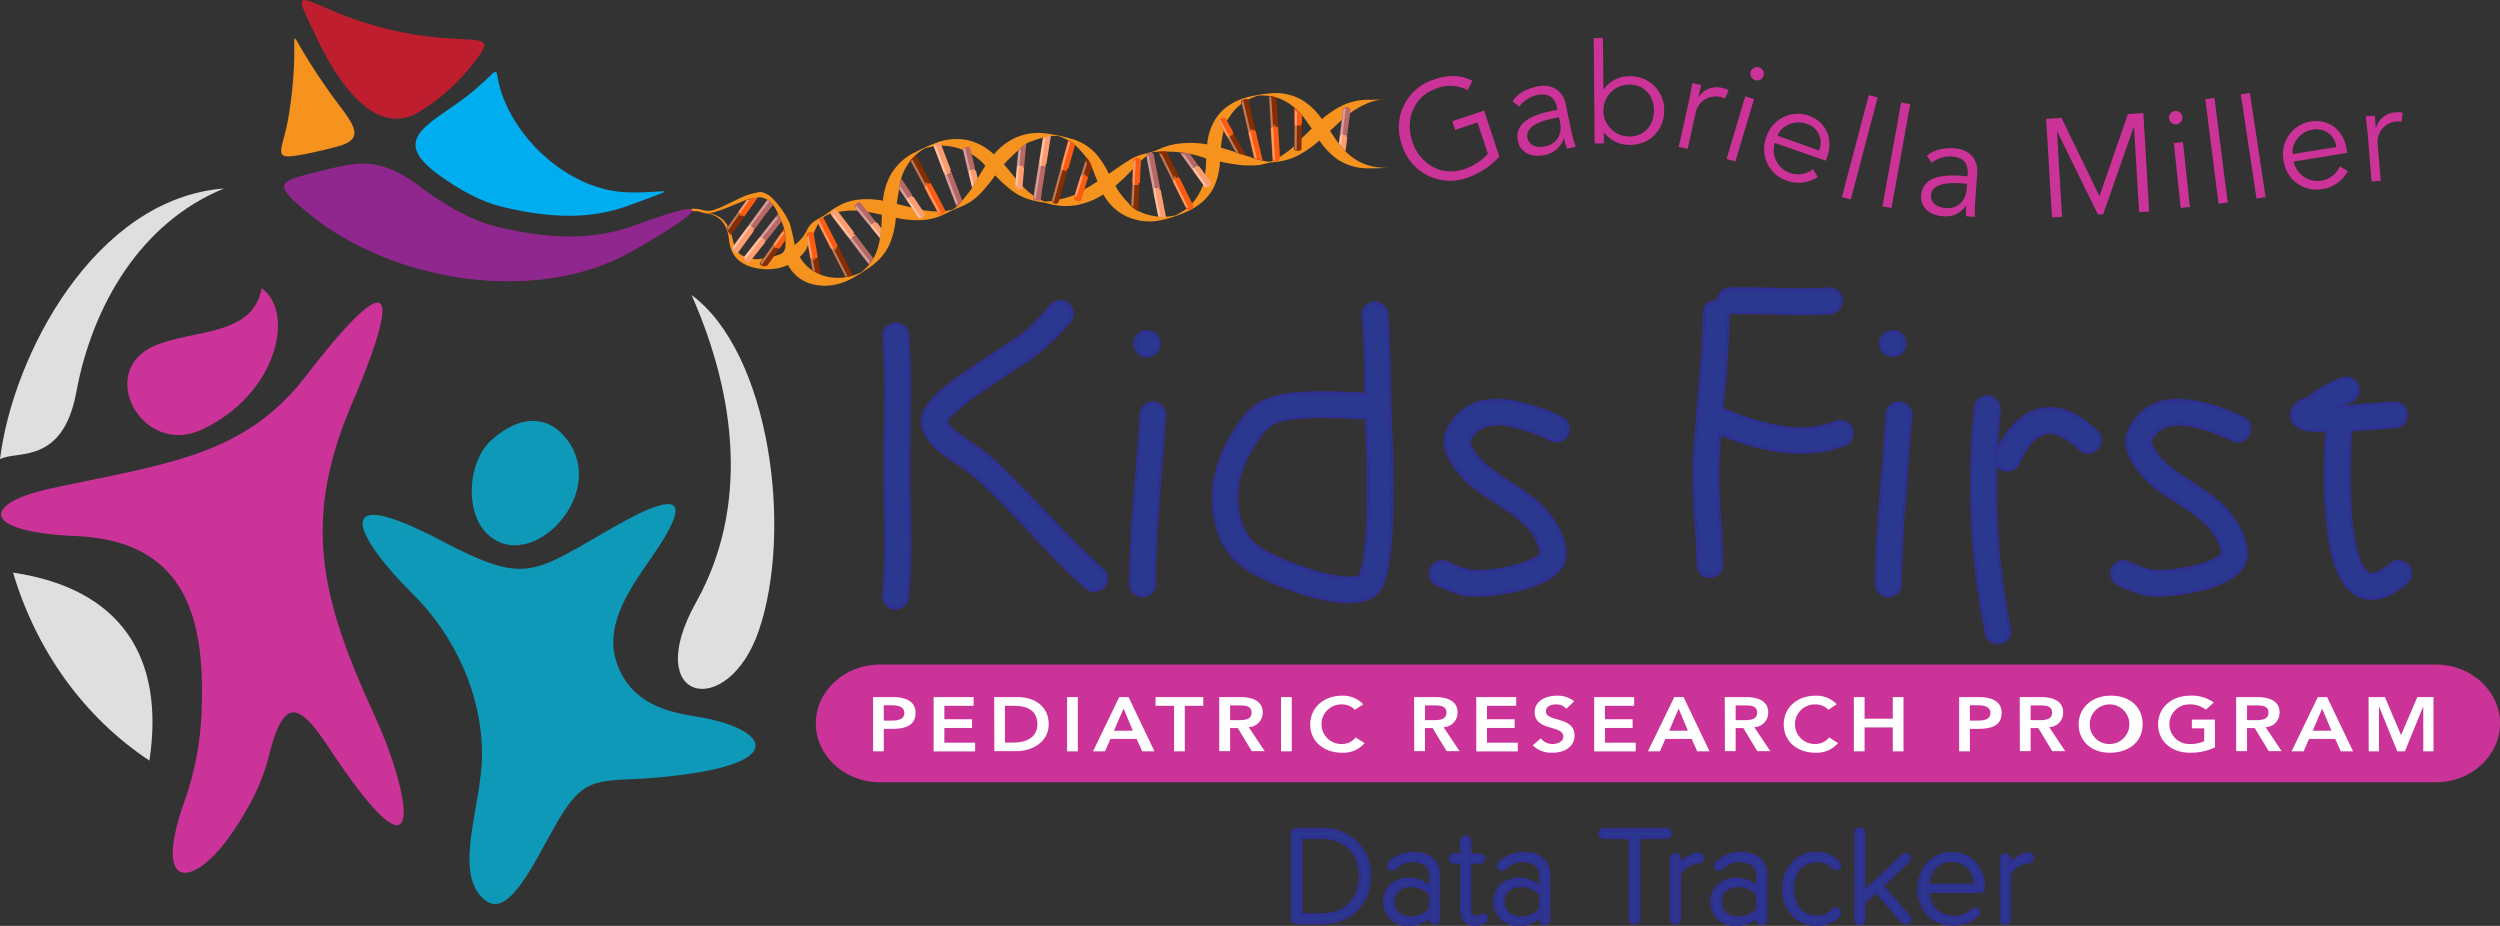 <svg id="_7c_H" data-name="7c H" xmlns="http://www.w3.org/2000/svg" viewBox="0 0 650 240.73"><rect x="0" y="0" width="650" height="240.73" fill="#333333" stroke="none"/><defs><style>.cls-1,.cls-16{fill:#f6921e;}.cls-2{fill:#fd9d6f;}.cls-3{fill:#b86966;}.cls-11,.cls-4{fill:#fff;}.cls-4{opacity:0.38;}.cls-5{fill:#fb5c0f;}.cls-6{fill:#882d00;}.cls-10,.cls-7{fill:#c39;}.cls-8{fill:#dfdfdf;}.cls-9{fill:#0d99b7;}.cls-10,.cls-13,.cls-14,.cls-15,.cls-16,.cls-9{fill-rule:evenodd;}.cls-12,.cls-17{fill:#2b388f;stroke:#2e3191;}.cls-12{stroke-width:0.81px;}.cls-13{fill:#90278e;}.cls-14{fill:#00adee;}.cls-15{fill:#be1e2d;}</style></defs><title>data_tracker</title><path class="cls-1" d="M355.77,34.64a21.4,21.4,0,0,1,4.29-2.59,15.79,15.79,0,0,1,4.9-1.28,35.16,35.16,0,0,1-3.89.17,15.84,15.84,0,0,0-6.71,1.33A23,23,0,0,0,348.71,36a17.3,17.3,0,0,0-5-4.89,13.81,13.81,0,0,0-8.62-1.82A35.48,35.48,0,0,0,329,30.36a14.87,14.87,0,0,0-4.87,2.31c-.33.23-.64.49-.94.74s-.53.5-.77.76a12.46,12.46,0,0,0-1.27,1.59,14.68,14.68,0,0,0-2.28,6.79,24.67,24.67,0,0,0-6.78-.28,20.55,20.55,0,0,0-3.08.55,16.43,16.43,0,0,0-2.74,1l-.33.14h0l-.44.18a14.78,14.78,0,0,1-2.14.66h0l-.36.08a14,14,0,0,0-4.78,2c-1.53.94-3.16,2.11-4.92,3.33a23.24,23.24,0,0,0-3.44-5.33,13.84,13.84,0,0,0-6.76-3.92l.07,0c-.9-.24-1.84-.47-2.79-.68L278.93,40l-1.39-.23h-.07a14.85,14.85,0,0,0-8.37,1,15.93,15.93,0,0,0-5.68,4.38A15.09,15.09,0,0,0,257,41.53a14.75,14.75,0,0,0-9,.75,54.5,54.5,0,0,0-5.25,2.39,14.44,14.44,0,0,0-6.2,5.82,17.49,17.49,0,0,0-2,6.7,20.49,20.49,0,0,0-6.9-.22,14.35,14.35,0,0,0-3.47,1,14.71,14.71,0,0,0-1.72.88,15.3,15.3,0,0,0-1.51,1,30.55,30.55,0,0,1-3.09,2,7.76,7.76,0,0,0-2,1.41,6.53,6.53,0,0,0-1.06,1.58,13.17,13.17,0,0,1-1.19,1.9,10.41,10.41,0,0,1-2,1.93A52.94,52.94,0,0,0,210.3,63a22.35,22.35,0,0,0-4.74-6.7c-.21-.18-.43-.37-.68-.56a8.41,8.41,0,0,0-1.88-.8,3.21,3.21,0,0,0-1,.08l-.83.19c-.54.13-1.1.27-1.65.44-.28.08-.56.18-.84.29l-.42.17-.39.19-1.5.71-3,1.44a29,29,0,0,1-3.07,1.24,6,6,0,0,1-3.23-.25,7.58,7.58,0,0,0-3.33.05c-1.09.22-.19.91-1.1.24.87.72,0-.12,1.07.06s1.42.05,2.54.14c.52,0,1.94.59,2.46.56a7.32,7.32,0,0,1,1.86.51,6.31,6.31,0,0,1,1.95,1.29,7.19,7.19,0,0,1,1.26,2,8.79,8.79,0,0,1,.66,2.23c.06.36.09.79.16,1.2a11.06,11.06,0,0,0,.25,1.25,7.68,7.68,0,0,0,1.05,2.42c2.21,3.26,6.93,3.5,7,3.51a13.07,13.07,0,0,0,7-1,9.64,9.64,0,0,0,2.39,3,10.17,10.17,0,0,0,4,2,12.75,12.75,0,0,0,5.1.24,15.62,15.62,0,0,0,5.18-1.77,48.38,48.38,0,0,0,4.89-3.12,16.37,16.37,0,0,0,1.85-1.53,14.51,14.51,0,0,0,1.32-1.48,13.83,13.83,0,0,0,1.8-3.07,21.72,21.72,0,0,0,1.48-6.55,26.88,26.88,0,0,0,6.63.62A15.62,15.62,0,0,0,251,60.47c1.19-.61,2.37-1.15,3.56-1.62a14.68,14.68,0,0,0,5.19-3.37,44.93,44.93,0,0,0,4-4.88,35.63,35.63,0,0,0,4.72,4.23,14.42,14.42,0,0,0,6.09,2.47l-.33,0,1,.17.48.08.45.08c.6.12,1.21.26,1.84.42h0l.49.13-.25-.07a16.34,16.34,0,0,0,7.06.14,19.43,19.43,0,0,0,6.56-2.7A13.68,13.68,0,0,0,297.36,61a14.36,14.36,0,0,0,10.12,1.11,33.05,33.05,0,0,0,6.3-2.17,15.47,15.47,0,0,0,4.42-3,12.22,12.22,0,0,0,2.43-3.32A17.81,17.81,0,0,0,322.19,47a48.33,48.33,0,0,0,6.29,1c.5,0,1,0,1.46,0l1.35,0a11.38,11.38,0,0,0,2.51-.4,18.5,18.5,0,0,1,3.07-.53,15.38,15.38,0,0,0,5.82-1.76,28.26,28.26,0,0,0,5.36-3.78,19,19,0,0,0,4.77,4.95A14.48,14.48,0,0,0,361,48.77a52,52,0,0,0,5.92-.27,15.24,15.24,0,0,1-7.26-.89,14,14,0,0,1-4.76-3.21l-1.75-2c-.84-1.09-1.6-2.24-2.35-3.38,1-.93,2-1.86,3-2.74v0C353.87,36.16,355.77,34.64,355.77,34.64ZM208.69,63.85a11.93,11.93,0,0,1,.52,3.32c0,1.13.23,2.68-.71,3.55s-5.86,1.74-7,1.67c-1.5-.08-3.64-.66-4.62-1.84a6.25,6.25,0,0,1-1-1.94c-.13-.36-.24-.74-.34-1.12l-.27-1.18a9.62,9.62,0,0,0-.94-2.35,7.64,7.64,0,0,0-1.54-2,6.51,6.51,0,0,0-2.19-1.19,6.09,6.09,0,0,0-1.38-.3,8.46,8.46,0,0,0,1.2-.23,30.25,30.25,0,0,0,3.21-1.08l3.11-1.26,1.56-.64.38-.15L199,57c.25-.08.51-.15.77-.21.52-.13,1.06-.22,1.61-.32l.81-.15a1.91,1.91,0,0,1,.63,0c3.06.43,4.4,4.12,4.54,4.44C207.84,61.78,208.33,62.79,208.69,63.85Zm25.41.67-.33,2.62a18.33,18.33,0,0,1-.57,2.41c-.12.4-.26.8-.41,1.19-.08.19-.16.39-.25.58l-.32.61S231,73.73,231,73.75a13.57,13.57,0,0,1-2,2,14.46,14.46,0,0,1-2.19.87c-.63.18-2.25.5-2.25.5a12.61,12.61,0,0,1-5.9-.58l-2.61-1.34a10.45,10.45,0,0,1-3.1-3.39,10.79,10.79,0,0,0,1.66-2c.43-1,1.57-3.19,1.57-3.19a19.77,19.77,0,0,1,1.51-3.33s.88-1.07.8-1.14a4,4,0,0,1,1.08-1,10.93,10.93,0,0,1,3.49-1.07l1.22-.19c.41,0,.83-.08,1.25-.11a20.86,20.86,0,0,1,2.5,0l2.64.33c1.22.2,2.43.46,3.63.74C234.25,62.08,234.2,63.31,234.1,64.52Zm23.64-10.68C257,55.1,254,58.48,254,58.48a14.64,14.64,0,0,1-1.27,1,15.78,15.78,0,0,1-1.87.36l-1.7.13a21.85,21.85,0,0,1-4.59-.42s-5.08-1.2-6.39-1.53c.11-1.34,1.11-6.62,1.11-6.62a14.13,14.13,0,0,1,2.44-4.64,13.24,13.24,0,0,1,3.66-3.17,18,18,0,0,1,4.6-.72,15.44,15.44,0,0,1,11.21,5.21C260.41,49.29,257.74,53.84,257.74,53.84Zm32.61-1.68c-1.07.71-2.18,1.4-3.3,2-2.16,2.05-8.4,3.05-8.41,3.08a14.71,14.71,0,0,1-2.09.16l-.62-.29-.29-.15-1.79-1a18.29,18.29,0,0,1-3.13-2.7l-1.62-1.83c-1-1.2-2-2.46-3.08-3.69.89-1.1,5-5,6.22-5.63a29.66,29.66,0,0,1,5.69-1.7,9.35,9.35,0,0,1,1.13-.09c.4,0,.81,0,1.23.06.89.3,2.54,1.14,2.61,1.17a15.83,15.83,0,0,1,1.67,1.18,33.32,33.32,0,0,1,3.61,4.17C288.62,47.6,289.91,51.16,290.35,52.16Zm27.94-1.57,0,0c0,.26,0,.51-.07.76a7.05,7.05,0,0,1-.5,1.88v0a13.49,13.49,0,0,1-4.4,6.16A22.34,22.34,0,0,1,310.63,61a15.81,15.81,0,0,1-4.66.31c-5.51-.68-7.36-3.25-7.62-3.57A19.71,19.71,0,0,1,295,53.31a50.2,50.2,0,0,0,4-3.78L300.44,48a23.32,23.32,0,0,1,2.46-2.26s1.56-1.08,1.8-1.21a42.68,42.68,0,0,1,4.32-.09,27.82,27.82,0,0,1,9.59,1.78A40.5,40.5,0,0,1,318.29,50.59ZM343.4,41a23.54,23.54,0,0,1-5.56,4.73c-.43.27-2.13,1.16-2.59,1.34-.48,0-2.7-.44-2.7-.44-.58-.15-1.18-.34-1.79-.55s-1.23-.44-1.94-.66l-2.3-.75c-1.31-.44-2.67-.88-4.07-1.27a25.16,25.16,0,0,1,.69-4.33,7.92,7.92,0,0,1,.52-2.17,10.12,10.12,0,0,1,1-1.48,12,12,0,0,1,2.93-3.27,14.26,14.26,0,0,1,4.54-2.29,13.82,13.82,0,0,1,5,.58,12.71,12.71,0,0,1,4.56,2.66,18.67,18.67,0,0,1,2.25,2.34c.07.11,1.5,2.11,2.11,3Z" transform="translate(-5 -5)"/><path class="cls-2" d="M316.52,48.24l-.3-.41a2,2,0,0,1-.52.53,2,2,0,0,1-.77.35l.31.44a.17.17,0,0,1-.06.24h0l3.09,4.23c.2.28.73.25,1.18-.07s.65-.81.45-1.09l-3.1-4.23v0A.17.17,0,0,1,316.52,48.24Z" transform="translate(-5 -5)"/><path class="cls-3" d="M311.68,44.59l1.14,1.57,1.82,2.54,0,0,.47.65h0a.17.17,0,0,0,.06-.24l-.31-.44a2,2,0,0,0,.77-.35,2,2,0,0,0,.52-.53l.3.41a.17.17,0,0,0,.24,0v0l-.43-.6-.08-.11-1.85-2.59S312,44.56,311.68,44.59Z" transform="translate(-5 -5)"/><path class="cls-4" d="M312.92,45.14l5.95,8.31h0a.58.58,0,0,1-.81-.17l-5.9-8.22Z" transform="translate(-5 -5)"/><path class="cls-2" d="M355.09,40.43l.06-.5a2.29,2.29,0,0,1-.74,0,2.15,2.15,0,0,1-.81-.27l-.07.53a.17.17,0,0,1-.2.14l0,0-.23,2,1.74,2,.47-3.74h0A.18.18,0,0,1,355.09,40.43Z" transform="translate(-5 -5)"/><path class="cls-3" d="M354.21,33.35l-.42,3-.39,3.1v.07l-.1.79,0,0a.17.17,0,0,0,.2-.14l.07-.53a2.15,2.15,0,0,0,.81.27,2.29,2.29,0,0,0,.74,0l-.06.5a.18.18,0,0,0,.16.18h0l.1-.74v-.13l.4-3.16.41-3c.05-.34-.37-.61-.91-.68S354.26,33,354.21,33.35Z" transform="translate(-5 -5)"/><path class="cls-4" d="M354.91,33.15l-1.22,9.72-.48-.67,1.06-8.52a.59.59,0,0,1,.64-.53Z" transform="translate(-5 -5)"/><path class="cls-2" d="M242.2,56.09l-.27-.4a2.24,2.24,0,0,1-1.32.84l.29.43a.17.17,0,0,1-.07.23l0,0,2.9,4.36c.19.28.71.25,1.17,0s.68-.78.49-1.06l-2.9-4.36h0A.17.17,0,0,1,242.2,56.09Z" transform="translate(-5 -5)"/><path class="cls-3" d="M238.77,54.22l1.56,2.29,0,.06.43.64,0,0a.17.17,0,0,0,.07-.23l-.29-.43a2.24,2.24,0,0,0,1.32-.84l.27.4a.17.17,0,0,0,.24,0h0l-.39-.59L242,55.4l-1.71-2.55-1-1.47Z" transform="translate(-5 -5)"/><path class="cls-4" d="M239,53.33l5.51,8.27h0a.56.56,0,0,1-.79-.17l-4.86-7.3Z" transform="translate(-5 -5)"/><path class="cls-2" d="M271.12,48.43l.05-.48a2.08,2.08,0,0,1-.75,0,2,2,0,0,1-.81-.24l-.05.52a.17.17,0,0,1-.2.13h0l-.47,5.25c0,.33.39.64.94.7s1-.18,1-.51l.47-5.25h0C271.19,48.59,271.11,48.51,271.12,48.43Z" transform="translate(-5 -5)"/><path class="cls-3" d="M269.74,44.1l-.05.48-.29,3v.07l-.08.77h0a.17.17,0,0,0,.2-.13l.05-.52a2,2,0,0,0,.81.24,2.08,2.08,0,0,0,.75,0l-.05.48c0,.08.07.16.17.17h0l.07-.71v-.13l.29-3,.23-2.37C271.94,42,269.74,44.1,269.74,44.1Z" transform="translate(-5 -5)"/><path class="cls-4" d="M270.46,43.56l-.93,9.78h0a.58.58,0,0,1-.51-.64l.82-8.55Z" transform="translate(-5 -5)"/><path class="cls-2" d="M232.71,62.84l-.31-.38a2,2,0,0,1-.49.56,2.19,2.19,0,0,1-.75.4l.33.4a.18.18,0,0,1-.05.24l0,0,2.4,3,.31-2.7L233,62.82v0A.18.18,0,0,1,232.71,62.84Z" transform="translate(-5 -5)"/><path class="cls-3" d="M227.29,59l1.7,2.13,1.89,2.34,0,0,.48.61,0,0a.18.18,0,0,0,.05-.24l-.33-.4a2.19,2.19,0,0,0,.75-.4,2,2,0,0,0,.49-.56l.31.38a.18.18,0,0,0,.24,0v0l-.45-.55-.08-.1-1.92-2.39-1.66-2.08c-.21-.26-.68-.14-1.11.2S227.09,58.69,227.29,59Z" transform="translate(-5 -5)"/><path class="cls-4" d="M227.62,58.37,233.8,66l-.13.74-6.12-7.58a.58.58,0,0,1,.07-.81Z" transform="translate(-5 -5)"/><path class="cls-2" d="M258.42,49.21l-.11-.47a2.14,2.14,0,0,1-.69.29,2.17,2.17,0,0,1-.84,0l.12.5a.17.17,0,0,1-.15.19h0l1,4.17c.37-.58,1.48-2.46,1.48-2.46l-.51-2.16h0A.18.18,0,0,1,258.42,49.21Z" transform="translate(-5 -5)"/><path class="cls-3" d="M255.34,44l.49,2.05.69,2.93V49l.18.75h0a.17.17,0,0,0,.15-.19l-.12-.5a2.17,2.17,0,0,0,.84,0,2.14,2.14,0,0,0,.69-.29l.11.47a.18.18,0,0,0,.22.11h0l-.17-.7,0-.12-.7-3-.47-2c-.08-.32-.56-.42-1.09-.29S255.27,43.65,255.34,44Z" transform="translate(-5 -5)"/><path class="cls-4" d="M255.9,43.4,258.16,53l-.43.62-2.25-9.49a.57.57,0,0,1,.42-.7Z" transform="translate(-5 -5)"/><path class="cls-2" d="M306.51,54.2l-.14-.71a1.6,1.6,0,0,1-.68.33,1.67,1.67,0,0,1-.86-.08l.14.76a.2.2,0,0,1-.14.25h0l1.32,6.64a4.37,4.37,0,0,0,2,0l-1.36-7h0A.22.22,0,0,1,306.51,54.2Z" transform="translate(-5 -5)"/><path class="cls-3" d="M303.06,45.65l.65,3.49.85,4.39v.1l.22,1.12h0a.2.2,0,0,0,.14-.25l-.14-.76a1.67,1.67,0,0,0,.86.08,1.6,1.6,0,0,0,.68-.33l.14.71a.22.22,0,0,0,.23.19h0l-.2-1.05,0-.19-.87-4.47-.63-3.4a.87.87,0,0,0-1.13-.6C303.35,44.77,303,45.16,303.06,45.65Z" transform="translate(-5 -5)"/><path class="cls-4" d="M303.65,45.3l3.07,15.87s-.51.33-.6-.15l-2.86-14.76c-.09-.47.08-.9.39-1Z" transform="translate(-5 -5)"/><path class="cls-2" d="M252.05,49.45l.26.68a1.6,1.6,0,0,0-.75.09,1.55,1.55,0,0,0-.69.52l-.28-.73a.21.21,0,0,0-.26-.15l0,0-2.59-6.8c-.18-.47,1.68-1.18,1.86-.71l2.6,6.8h0A.21.21,0,0,0,252.05,49.45Z" transform="translate(-5 -5)"/><path class="cls-3" d="M253.73,58.71l-1.35-3.38-1.63-4.26,0-.09-.42-1.1,0,0a.21.21,0,0,1,.26.15l.28.73a1.55,1.55,0,0,1,.69-.52,1.6,1.6,0,0,1,.75-.09l-.26-.68a.21.21,0,0,1,.1-.28h0l.38,1,.07.18,1.66,4.34.9,2.37A7.23,7.23,0,0,1,253.73,58.71Z" transform="translate(-5 -5)"/><path class="cls-4" d="M254,57.68l-5.72-15s-.58,0-.41.51l5.67,14.88C253.71,58.52,254,57.68,254,57.68Z" transform="translate(-5 -5)"/><path class="cls-5" d="M282.48,49l-.19.7a1.54,1.54,0,0,0-1.52-.37l.2-.74a.22.22,0,0,0-.12-.27h0l1.89-6.89a9.27,9.27,0,0,1,1.77,1.23l-1.73,6.18h0A.2.2,0,0,0,282.48,49Z" transform="translate(-5 -5)"/><path class="cls-6" d="M278.46,56.89l.83-3,1.19-4.32,0-.09.3-1.11h0a.22.22,0,0,1,.12.27l-.2.74a1.54,1.54,0,0,1,1.52.37l.19-.7a.2.2,0,0,1,.24-.16h0l-.28,1-.06.19-1.21,4.39-.81,2.94a.87.87,0,0,1-1.17.51C278.68,57.78,278.33,57.37,278.46,56.89Z" transform="translate(-5 -5)"/><path class="cls-4" d="M278.94,57.69,283.26,42l-.48-.34-4.15,15.06c-.13.47,0,.91.31,1Z" transform="translate(-5 -5)"/><path class="cls-2" d="M276.83,47.79l-.11.71a1.62,1.62,0,0,0-.7-.3,1.7,1.7,0,0,0-.86.11l.13-.77a.22.22,0,0,0-.15-.25h0l1-6.48a5.24,5.24,0,0,1,2.09-.47l-1.16,7.26h0A.21.21,0,0,0,276.83,47.79Z" transform="translate(-5 -5)"/><path class="cls-3" d="M273.69,56.05l.5-3.11.71-4.41,0-.1.18-1.13h0a.22.22,0,0,1,.15.25l-.13.77a1.7,1.7,0,0,1,.86-.11,1.62,1.62,0,0,1,.7.3l.11-.71a.21.21,0,0,1,.22-.19h0l-.17,1,0,.19-.72,4.5L275.6,57c-.06.21-.69.17-1.23.08A.78.78,0,0,1,273.69,56.05Z" transform="translate(-5 -5)"/><path class="cls-4" d="M274.29,56.69l2.57-16-.63.34-2.36,14.73c-.08.48.11.9.42.95Z" transform="translate(-5 -5)"/><path class="cls-5" d="M245.65,52.7l.15.28a1.5,1.5,0,0,0-.43.79l1,2,2.69,5c.23.44,2-.5,1.76-.94L248.3,55,247,52.61a1.38,1.38,0,0,0-.8.1l-.13-.24a.27.27,0,0,0-.35-.15A.28.28,0,0,0,245.65,52.7Z" transform="translate(-5 -5)"/><path class="cls-6" d="M241.68,46.82l3.69,7a1.5,1.5,0,0,1,.43-.79l-.15-.28a.28.28,0,0,1,.08-.38.27.27,0,0,1,.35.15l.13.24a1.38,1.38,0,0,1,.8-.1l-3.69-6.93a.8.8,0,0,0-.31-.32A16.85,16.85,0,0,0,241.68,46.82Z" transform="translate(-5 -5)"/><path class="cls-4" d="M242.25,46.52l7.48,14h0c-.27.15-.68-.08-.9-.51l-7-13.11Z" transform="translate(-5 -5)"/><path class="cls-5" d="M310.23,51.16l.14.28a1.46,1.46,0,0,0-.46.77l1,2,2.45,4.92a.86.86,0,0,0,1.24.26.89.89,0,0,0,.55-1.15l-2.34-4.7-1.2-2.42a1.37,1.37,0,0,0-.8.08l-.12-.24a.25.25,0,1,0-.44.22Z" transform="translate(-5 -5)"/><path class="cls-6" d="M306.05,44.46l3.86,7.75a1.46,1.46,0,0,1,.46-.77l-.14-.28a.25.25,0,1,1,.44-.22l.12.24a1.37,1.37,0,0,1,.8-.08l-3.29-6.68A6.23,6.23,0,0,0,306.05,44.46Z" transform="translate(-5 -5)"/><path class="cls-4" d="M307.11,45.12,314,59h0c-.28.13-.68-.1-.89-.52l-6.59-13.28C306.28,44.73,307.11,45.12,307.11,45.12Z" transform="translate(-5 -5)"/><path class="cls-5" d="M330.11,38.68l.08.3a1.55,1.55,0,0,0-.63.64l.5,2.16,1,4.33a8.82,8.82,0,0,0,2.26.63l-1.26-5.17-.61-2.63a1.42,1.42,0,0,0-.79-.12l-.06-.25a.25.25,0,1,0-.49.11Z" transform="translate(-5 -5)"/><path class="cls-6" d="M327.7,31.64l1.86,8a1.55,1.55,0,0,1,.63-.64l-.08-.3a.25.25,0,1,1,.49-.11l.06.25a1.42,1.42,0,0,1,.79.12l-1.81-7.75c-.11-.48-.56-.54-1.1-.41S327.59,31.16,327.7,31.64Z" transform="translate(-5 -5)"/><path class="cls-4" d="M328.26,31.07l3.52,15.21-.64-.26-3.23-14c-.11-.47,0-.9.35-1Z" transform="translate(-5 -5)"/><path class="cls-5" d="M336.07,37.61l0,.31a1.49,1.49,0,0,0-.72.54l.14,2.2.35,5.81c0,.49.47.42,1,.39s1-.36.95-.85l-.31-5.23-.17-2.69a1.4,1.4,0,0,0-.77-.24l0-.27a.26.26,0,0,0-.26-.27A.27.27,0,0,0,336.07,37.61Z" transform="translate(-5 -5)"/><path class="cls-6" d="M334.85,29.91l.52,8.55a1.49,1.49,0,0,1,.72-.54l0-.31a.27.27,0,0,1,.23-.3.26.26,0,0,1,.26.27l0,.27a1.4,1.4,0,0,1,.77.24l-.48-7.75A9,9,0,0,0,334.85,29.91Z" transform="translate(-5 -5)"/><path class="cls-4" d="M335.53,30.29l1,16.41c-.32,0-.61,0-.66-1.64L335,30.27C334.94,29.79,335.53,30.29,335.53,30.29Z" transform="translate(-5 -5)"/><path class="cls-5" d="M216.45,72.51l0-.22a1.63,1.63,0,0,1-.8-.23l-.28-1.59-.75-4.21a1,1,0,0,1,.84-.92c.54-.1,1,0,1.09.39l.75,4.21.35,2a1.64,1.64,0,0,1-.7.34l0,.19a.24.24,0,0,1-.21.26A.24.24,0,0,1,216.45,72.51Z" transform="translate(-5 -5)"/><path class="cls-6" d="M216.17,75.25l-.56-3.19a1.63,1.63,0,0,0,.8.23l0,.22a.24.24,0,0,0,.28.17.24.24,0,0,0,.21-.26l0-.19a1.64,1.64,0,0,0,.7-.34l.82,4.52A8.54,8.54,0,0,1,216.17,75.25Z" transform="translate(-5 -5)"/><path class="cls-4" d="M216.92,75.66l-1.68-9.44h0a.61.61,0,0,0-.45.73l1.48,8.27Z" transform="translate(-5 -5)"/><path class="cls-5" d="M206.41,69.24l.1-.14a1.82,1.82,0,0,1-.47-.64l.66-.94,2.16-3a15.7,15.7,0,0,1,.36,2.86l-.81,1.23-.81,1.15a2.39,2.39,0,0,1-.7-.31l-.08.11c0,.07-.18.06-.29,0S206.36,69.3,206.41,69.24Z" transform="translate(-5 -5)"/><path class="cls-6" d="M202.55,73.36l3.49-4.9a1.82,1.82,0,0,0,.47.64l-.1.14c0,.06,0,.18.12.26s.24.09.29,0l.08-.11a2.39,2.39,0,0,0,.7.31l-3,4.24a1.35,1.35,0,0,1-1.29.23C202.74,74,202.44,73.51,202.55,73.36Z" transform="translate(-5 -5)"/><path class="cls-4" d="M203.06,73.86,209,65.48h0a.52.52,0,0,0-.72,0l-5.47,7.76C202.62,73.48,203.06,73.86,203.06,73.86Z" transform="translate(-5 -5)"/><path class="cls-5" d="M197.28,60.82l.12-.17A1.8,1.8,0,0,1,197,60l.82-1.15,1.3-1.84a16.46,16.46,0,0,1,2.88-.61l-2.46,3.47-1,1.41a1.85,1.85,0,0,1-.72-.28l-.1.14a.21.21,0,0,1-.3,0C197.26,61,197.22,60.9,197.28,60.82Z" transform="translate(-5 -5)"/><path class="cls-6" d="M194,64.13,197,60a1.8,1.8,0,0,0,.44.69l-.12.17c-.06.08,0,.21.1.29a.21.21,0,0,0,.3,0l.1-.14a1.85,1.85,0,0,0,.72.28l-3.39,4.65c-.18.26-.59-.32-.79-.66S193.83,64.39,194,64.13Z" transform="translate(-5 -5)"/><path class="cls-4" d="M194.31,64.86,199.85,57s-.6-.12-.78.12l-4.9,7a.55.55,0,0,0,.14.78Z" transform="translate(-5 -5)"/><path class="cls-2" d="M203.86,67.8l.38-.48a1.75,1.75,0,0,1-.67-.33,1.82,1.82,0,0,1-.53-.68l-.41.51a.18.18,0,0,1-.26,0l0,0-3.83,4.83a.91.91,0,0,0,.23,1.25c.43.35,1,.46,1.22.13l3.95-5h0A.19.19,0,0,1,203.86,67.8Z" transform="translate(-5 -5)"/><path class="cls-3" d="M207.31,60.57l-2,2.47L203,66l-.06.07-.6.76,0,0a.18.18,0,0,0,.26,0l.41-.51a1.82,1.82,0,0,0,.53.68,1.75,1.75,0,0,0,.67.33l-.38.48a.19.19,0,0,0,0,.26h0l.55-.7.11-.13,2.38-3,1.27-1.61A10.61,10.61,0,0,0,207.31,60.57Z" transform="translate(-5 -5)"/><path class="cls-4" d="M207.26,61.68,198.71,72.5h0a.67.67,0,0,1,0-.93l7.87-9.94C206.84,61.31,207.26,61.68,207.26,61.68Z" transform="translate(-5 -5)"/><path class="cls-2" d="M200.9,64.81l.42-.56a1.74,1.74,0,0,1-.7-.29,1.63,1.63,0,0,1-.53-.69l-.45.61a.19.19,0,0,1-.28.06s0,0,0,0l-3.79,5.14a1,1,0,0,0,.29,1.29c.44.33.81.61,1.09.23l4-5.47h0A.21.21,0,0,1,200.9,64.81Z" transform="translate(-5 -5)"/><path class="cls-3" d="M204.51,56.92l-1.87,2.52-2.58,3.5L200,63l-.67.89s0,0,0,0a.19.19,0,0,0,.28-.06l.45-.61a1.63,1.63,0,0,0,.53.69,1.74,1.74,0,0,0,.7.29l-.42.56a.21.21,0,0,0,0,.29h0l.61-.83.11-.15,2.64-3.57L206,58.28A3.07,3.07,0,0,0,204.51,56.92Z" transform="translate(-5 -5)"/><path class="cls-4" d="M205,57.33,195.67,70h0c-.25-.18-.23-.64.05-1l8.69-11.76C204.69,56.85,205,57.33,205,57.33Z" transform="translate(-5 -5)"/><path class="cls-5" d="M301.12,52.73l0,.58a2,2,0,0,0-.73-.19,2,2,0,0,0-.84.15l0-.62a.19.19,0,0,0-.18-.19h0l.28-5.71c0-.4.48-.7,1-.68s1,.38,1,.78l-.28,5.71h0A.18.18,0,0,0,301.12,52.73Z" transform="translate(-5 -5)"/><path class="cls-6" d="M299,58.52l.07-1.44.18-3.61v-.08l0-.93h0a.19.19,0,0,1,.18.19l0,.62a2,2,0,0,1,.84-.15,2,2,0,0,1,.73.19l0-.58a.18.18,0,0,1,.2-.17h0l0,.86v.15l-.18,3.69-.1,2.56C301,60.22,299,58.52,299,58.52Z" transform="translate(-5 -5)"/><path class="cls-4" d="M299.7,58.81l.6-12.19h0a.64.64,0,0,0-.6.68l-.55,11.1Z" transform="translate(-5 -5)"/><path class="cls-5" d="M325.53,39.69l.23.4a2,2,0,0,0-.7.25,2.33,2.33,0,0,0-.66.54l-.23-.43a.18.18,0,0,0-.24,0l0,0-2-3.65c-.15-.28.11-.72.6-1s1-.26,1.15,0l2,3.64h0A.19.19,0,0,0,325.53,39.69Z" transform="translate(-5 -5)"/><path class="cls-6" d="M326.19,44.52l-.52-.9-1.38-2.49,0-.06-.36-.63,0,0a.18.18,0,0,1,.24,0l.23.43a2.33,2.33,0,0,1,.66-.54,2,2,0,0,1,.7-.25l-.23-.4a.19.19,0,0,1,.1-.22h0l.33.59.06.11,1.4,2.54L329,45.45A13.55,13.55,0,0,1,326.19,44.52Z" transform="translate(-5 -5)"/><path class="cls-4" d="M327.1,44.82l-4.84-8.73h0a.55.55,0,0,0-.23.76l4.24,7.64Z" transform="translate(-5 -5)"/><path class="cls-5" d="M343.27,37.36v.46a2.2,2.2,0,0,0-.73-.13,2.55,2.55,0,0,0-.84.14v-.49c0-.08-.08-.14-.19-.14h0l0-4.17c0-.31,2,1.87,2,1.87l0,2.32h0A.18.18,0,0,0,343.27,37.36Z" transform="translate(-5 -5)"/><path class="cls-6" d="M341.4,43.73l.05-2.89,0-2.84v-.8h0c.11,0,.19.06.19.14v.49a2.55,2.55,0,0,1,.84-.14,2.2,2.2,0,0,1,.73.13v-.46a.18.18,0,0,1,.19-.14h0V38l0,2.9,0,2.83c0,.31-.45.5-1,.49S341.4,44,341.4,43.73Z" transform="translate(-5 -5)"/><path class="cls-4" d="M341.67,33.9l-.1,9.56a.56.56,0,0,0,.56.56l.1-9.87S341.68,33.59,341.67,33.9Z" transform="translate(-5 -5)"/><path class="cls-2" d="M227,65.77l.44.57a1.48,1.48,0,0,0-.69.3,1.6,1.6,0,0,0-.52.69l-.47-.61a.21.21,0,0,0-.28-.07s0,0,0,0l-4.31-5.62a1,1,0,0,1,.26-1.32.94.94,0,0,1,1.33.11l4.31,5.62h0A.23.23,0,0,0,227,65.77Z" transform="translate(-5 -5)"/><path class="cls-3" d="M230.93,73.81l-2-2.58-2.71-3.56-.06-.08-.7-.91s0,0,0,0a.21.21,0,0,1,.28.07l.47.61a1.6,1.6,0,0,1,.52-.69,1.48,1.48,0,0,1,.69-.3l-.44-.57a.23.23,0,0,1,0-.3h0l.64.84.12.15,2.76,3.63,1.53,2A11.71,11.71,0,0,1,230.93,73.81Z" transform="translate(-5 -5)"/><path class="cls-4" d="M231.2,73.06l-9.51-12.47h0c-.24.19-.21.65.08,1l9.1,11.95Z" transform="translate(-5 -5)"/><path class="cls-5" d="M286.85,50.36l-.06.18a1.8,1.8,0,0,0-.81.07l-.41,1.32-1.37,4.51c-.1.3.27.61.8.77s1,.12,1.1-.17l1.33-4.36.51-1.62a2.21,2.21,0,0,0-.67-.4l.05-.16c0-.09-.05-.2-.18-.24S286.88,50.26,286.85,50.36Z" transform="translate(-5 -5)"/><path class="cls-6" d="M287.47,45.94,286,50.61a1.8,1.8,0,0,1,.81-.07l.06-.18c0-.1.16-.14.29-.1s.21.15.18.24l-.05.16a2.21,2.21,0,0,1,.67.4l.86-2.76A6.41,6.41,0,0,0,287.47,45.94Z" transform="translate(-5 -5)"/><path class="cls-4" d="M287.64,47.43l-2.77,8.84h0a.54.54,0,0,1-.38-.68l2.72-8.69Z" transform="translate(-5 -5)"/><path class="cls-5" d="M222,70l-.14-.28a1.48,1.48,0,0,1-.9-.11l-1-2-2.32-4.55a.87.87,0,0,1,.52-1.16c.49-.25.82-.6,1-.16l2.42,4.74,1.25,2.45a1.36,1.36,0,0,1-.54.6l.12.24a.27.27,0,0,1-.08.38A.29.29,0,0,1,222,70Z" transform="translate(-5 -5)"/><path class="cls-6" d="M224.77,77,221,69.6a1.48,1.48,0,0,0,.9.11L222,70a.29.29,0,0,0,.36.15.27.27,0,0,0,.08-.38l-.12-.24a1.36,1.36,0,0,0,.54-.6l3.9,7.66A5.09,5.09,0,0,1,224.77,77Z" transform="translate(-5 -5)"/><path class="cls-4" d="M225.38,76.81l-7.47-14.67h0c-.28.14-.33.6-.11,1l6.85,13.43C224.87,77,225.38,76.81,225.38,76.81Z" transform="translate(-5 -5)"/><path class="cls-7" d="M386.59,28.43a9.69,9.69,0,0,0-7.88-.52c-6.26,2.08-8.38,8.24-6.53,13.85S379.42,51,385.68,49a14.68,14.68,0,0,0,6.17-4l-2.7-8.15-5.81,1.93-.75-2.27,8.29-2.75,3.95,11.94a20.07,20.07,0,0,1-8.4,5.53,13.06,13.06,0,0,1-16.93-8.6,13.06,13.06,0,0,1,8.46-17c3.85-1.27,7-1.09,9.88.36Z" transform="translate(-5 -5)"/><path class="cls-7" d="M409.94,33.54l-.08-.42c-.6-2.88-2.28-4-5.16-3.41a7.55,7.55,0,0,0-4.66,3l-1.77-1.37c1.2-1.88,3.4-3.23,6.52-3.88s6.45.58,7.3,4.62l1.54,7.42a27.06,27.06,0,0,0,1.07,3.66l-2.28.48a17,17,0,0,1-.77-2.65h-.07a6.34,6.34,0,0,1-5.2,4.34c-2.95.62-6.06-.44-6.73-3.66-1.12-5.4,5.15-7.08,9.12-7.9Zm-.8,2.17c-2.38.49-7.7,1.79-7,5.12.46,2.2,2.66,2.63,4.54,2.24,3.4-.71,4.53-3.46,3.92-6.41l-.26-1.2Z" transform="translate(-5 -5)"/><path class="cls-7" d="M419.37,14.89l2.39,0,.13,13.26H422a8.13,8.13,0,0,1,6.57-3.32,8.68,8.68,0,0,1,9.11,8.83,8.68,8.68,0,0,1-8.94,9,8.11,8.11,0,0,1-6.63-3.2H422l0,2.83-2.39,0ZM428.55,27a6.74,6.74,0,1,0,.13,13.48c3.95,0,6.38-3,6.35-6.8S432.5,26.93,428.55,27Z" transform="translate(-5 -5)"/><path class="cls-7" d="M444,31.81c.33-1.48.54-2.77,1-5.2l2.3.51-.68,3.08.07,0a5.57,5.57,0,0,1,6.08-2.34,6.66,6.66,0,0,1,1.69.59l-1,2.2a4,4,0,0,0-1.3-.47,5.31,5.31,0,0,0-6.3,4.18l-2.06,9.34-2.33-.51Z" transform="translate(-5 -5)"/><path class="cls-7" d="M456.2,47l-2.29-.68,4.85-16.25,2.29.68Zm5.08-21.18a1.74,1.74,0,0,1,1-3.33,1.74,1.74,0,1,1-1,3.33Z" transform="translate(-5 -5)"/><path class="cls-7" d="M466.44,42.14A6.33,6.33,0,0,0,476.37,49l1.23,2a8.85,8.85,0,0,1-8.06.94,8.6,8.6,0,0,1-5.27-11.33,8.56,8.56,0,0,1,11-5.54c4.83,1.76,6.36,6.34,4.8,10.71l-.36,1Zm11.51,2a5.12,5.12,0,0,0-3.37-7c-2.94-1-6.48.5-7.42,3.13Z" transform="translate(-5 -5)"/><path class="cls-7" d="M486.2,56.84l-2.31-.6,7-26.5,2.31.61Z" transform="translate(-5 -5)"/><path class="cls-7" d="M496.79,59.07l-2.35-.42,4.86-27,2.35.43Z" transform="translate(-5 -5)"/><path class="cls-7" d="M516.58,50.83l0-.44c.22-2.92-1.09-4.47-4-4.69a7.56,7.56,0,0,0-5.32,1.62L506,45.51c1.67-1.47,4.16-2.17,7.34-1.93s6,2.32,5.74,6.44l-.55,7.56a26.61,26.61,0,0,0,0,3.81l-2.31-.17a16.9,16.9,0,0,1,0-2.76h-.07a6.33,6.33,0,0,1-6.19,2.74c-3-.22-5.7-2.08-5.46-5.37.4-5.49,6.89-5.38,10.94-5.09Zm-1.37,1.86c-2.42-.18-7.89-.39-8.14,3-.16,2.24,1.84,3.26,3.75,3.4,3.47.25,5.31-2.08,5.53-5.08l.09-1.23Z" transform="translate(-5 -5)"/><path class="cls-7" d="M550.86,56l7.41-21.35,4-.23L563.77,60l-2.6.16L559.85,38h-.07l-7.95,22.68-1.37.08L539.89,39.22h-.08l1.32,22.14-2.61.15L537,35.91l4-.24Z" transform="translate(-5 -5)"/><path class="cls-7" d="M570.89,37.32a1.74,1.74,0,1,1-.37-3.46,1.74,1.74,0,0,1,.37,3.46Zm3.47,21.49-2.38.26L570.2,42.2l2.38-.25Z" transform="translate(-5 -5)"/><path class="cls-7" d="M584.2,57.65l-2.38.3-3.44-27.18,2.38-.3Z" transform="translate(-5 -5)"/><path class="cls-7" d="M594.05,56.26l-2.36.35-4.07-27.08,2.36-.36Z" transform="translate(-5 -5)"/><path class="cls-7" d="M601.36,47a6.33,6.33,0,0,0,12,1.26l2.07,1.21a8.84,8.84,0,0,1-6.62,4.69,8.61,8.61,0,0,1-10.08-7.4,8.56,8.56,0,0,1,7-10.16c5.09-.78,8.63,2.5,9.36,7.08l.17,1.07Zm11.07-3.76a5.12,5.12,0,0,0-6.3-4.5c-3.08.5-5.45,3.56-5,6.31Z" transform="translate(-5 -5)"/><path class="cls-7" d="M620.66,40.52c-.12-1.52-.29-2.82-.56-5.26l2.35-.19.24,3.14h.08a5.57,5.57,0,0,1,5.14-4,6.72,6.72,0,0,1,1.78.08l-.28,2.38A4.26,4.26,0,0,0,628,36.6a5.32,5.32,0,0,0-4.82,5.83L624,52l-2.39.19Z" transform="translate(-5 -5)"/><path class="cls-8" d="M186,161.55c13.74-24.61,10.49-53.42-1.19-79.85,20.39,15.13,26.45,61.16,17.45,87.35C194.19,192.44,171.47,187.56,186,161.55Z" transform="translate(-5 -5)"/><path class="cls-8" d="M43.85,202.76c-17.33-11.5-29.55-29-35.45-48.88C36.53,158.06,47.91,175.92,43.85,202.76Z" transform="translate(-5 -5)"/><path class="cls-8" d="M63.25,54C41.61,62.85,29,84.4,24.83,107c-3.54,19.15-15.75,15-19.83,17.41C8.3,97.38,29.63,56.62,63.25,54Z" transform="translate(-5 -5)"/><path class="cls-9" d="M130.32,201.47c-.1,13.17-7.69,30.52.63,37.45,6.41,5.33,12.79-9.61,19.16-20.56,7.28-12.52,11-9.85,26.22-11.24,35.34-3.23,28.09-12.73,10.43-15.69-6.59-1.1-16.22-2.54-20.67-12.22-4.23-9.18.28-17.86,7.33-27.86,9.55-13.55,12.28-21.32-8.63-9.44-21.53,12.25-22.69,15.39-45.29,3.55-30.35-15.91-21.12.27-7.28,13.87C123.24,170.17,130.45,185.73,130.32,201.47Z" transform="translate(-5 -5)"/><path class="cls-10" d="M45.11,94.93c10-4.37,25.63-2.33,27.93-15,8.69,6.28,4.2,27.33-15.36,36.68C42.06,124.09,29.81,101.63,45.11,94.93Z" transform="translate(-5 -5)"/><path class="cls-10" d="M102.42,191.13C89,161.7,83.12,141.37,96.35,110.34c15.84-37.18,6.51-31.34-11.82-7.57-16.21,21-36.29,22.72-66.48,29.28C0,136,.16,143.33,24.65,144.37c28,1.18,33.61,20.37,32.8,44.47a78.37,78.37,0,0,1-4.21,23.7c-9,25,2.23,22.86,11.26,10.2C69,216.44,73,209.34,75,201.2,79.1,184.65,83.62,189,90.91,200,116.13,238,112.2,212.53,102.42,191.13Z" transform="translate(-5 -5)"/><path class="cls-9" d="M131.11,143.2c-5.27-5.79-4.33-18.33,1.56-23.68,7.5-6.83,14.14-6.06,18.25-1.94C165.23,131.93,142.63,155.86,131.11,143.2Z" transform="translate(-5 -5)"/><path class="cls-7" d="M655,193.08c0,8.42-7.49,15.31-16.64,15.31H233.76c-9.16,0-16.64-6.89-16.64-15.31s7.48-15.3,16.64-15.3h404.6C647.51,177.78,655,184.67,655,193.08Z" transform="translate(-5 -5)"/><path class="cls-11" d="M232,186.24h5.27c3,0,5.78,1,5.78,4.09,0,3.55-3,4.18-6.27,4.18h-2v5.84H232Zm4.47,6.12c1.6,0,3.65-.08,3.65-2,0-1.74-1.83-2-3.34-2h-2v4Z" transform="translate(-5 -5)"/><path class="cls-11" d="M247.74,186.24h10.39v2.27h-7.6V192h7.2v2.27h-7.2v3.83h8v2.27H247.74Z" transform="translate(-5 -5)"/><path class="cls-11" d="M263.49,186.24h6.18c4.11,0,8,2.27,8,7.06s-4.54,7-8.31,7h-5.84Zm4.87,11.84c3.5,0,6.36-1.35,6.36-4.78s-2.49-4.79-5.9-4.79h-2.54v9.57Z" transform="translate(-5 -5)"/><path class="cls-11" d="M282.44,186.24h2.79v14.11h-2.79Z" transform="translate(-5 -5)"/><path class="cls-11" d="M296,186.24h2.42l6.75,14.11h-3.19l-1.46-3.23h-6.8l-1.42,3.23h-3.12Zm3.54,8.73-2.41-5.74L294.62,195Z" transform="translate(-5 -5)"/><path class="cls-11" d="M310.26,188.51h-4.81v-2.27h12.4v2.27h-4.8v11.84h-2.79Z" transform="translate(-5 -5)"/><path class="cls-11" d="M322,186.24h5.45c3,0,5.85.88,5.85,4a3.75,3.75,0,0,1-3.64,3.82l4.17,6.24h-3.37l-3.63-6h-2v6H322Zm5,6c1.57,0,3.41-.12,3.41-1.95s-1.72-1.88-3.16-1.88h-2.42v3.83Z" transform="translate(-5 -5)"/><path class="cls-11" d="M338.07,186.24h2.79v14.11h-2.79Z" transform="translate(-5 -5)"/><path class="cls-11" d="M357.27,189.55a4.47,4.47,0,0,0-3.3-1.4,5.15,5.15,0,1,0,0,10.29,4.58,4.58,0,0,0,3.52-1.71l2.31,1.47a7.27,7.27,0,0,1-5.85,2.51c-4.83,0-8.29-3-8.29-7.35s3.46-7.48,8.29-7.48a7.18,7.18,0,0,1,5.49,2.23Z" transform="translate(-5 -5)"/><path class="cls-11" d="M372.66,186.24h5.45c3,0,5.85.88,5.85,4a3.75,3.75,0,0,1-3.64,3.82l4.17,6.24h-3.37l-3.63-6h-2v6h-2.79Zm5,6c1.57,0,3.41-.12,3.41-1.95s-1.73-1.88-3.17-1.88h-2.41v3.83Z" transform="translate(-5 -5)"/><path class="cls-11" d="M388.83,186.24h10.38v2.27h-7.59V192h7.19v2.27h-7.19v3.83h8v2.27H388.83Z" transform="translate(-5 -5)"/><path class="cls-11" d="M412.25,189.27a3.45,3.45,0,0,0-2.74-1.12c-1.29,0-2.57.52-2.57,1.82,0,2.83,7.44,1.21,7.44,6.24,0,3-2.66,4.5-5.73,4.5a6.89,6.89,0,0,1-5.14-1.91l2.1-1.84a3.83,3.83,0,0,0,3.1,1.48c1.29,0,2.75-.64,2.75-1.93,0-3.09-7.44-1.32-7.44-6.36,0-2.91,2.88-4.27,5.78-4.27a6.85,6.85,0,0,1,4.49,1.46Z" transform="translate(-5 -5)"/><path class="cls-11" d="M419.49,186.24h10.39v2.27h-7.59V192h7.19v2.27h-7.19v3.83h8v2.27H419.49Z" transform="translate(-5 -5)"/><path class="cls-11" d="M440.31,186.24h2.42l6.75,14.11h-3.19l-1.46-3.23H438l-1.42,3.23h-3.12Zm3.54,8.73-2.41-5.74L439,195Z" transform="translate(-5 -5)"/><path class="cls-11" d="M453.44,186.24h5.45c3,0,5.85.88,5.85,4a3.75,3.75,0,0,1-3.63,3.82l4.16,6.24H461.9l-3.63-6h-2v6h-2.79Zm5,6c1.58,0,3.41-.12,3.41-1.95s-1.72-1.88-3.16-1.88h-2.42v3.83Z" transform="translate(-5 -5)"/><path class="cls-11" d="M480.37,189.55a4.47,4.47,0,0,0-3.3-1.4,5.15,5.15,0,1,0,0,10.29,4.58,4.58,0,0,0,3.52-1.71l2.31,1.47a7.27,7.27,0,0,1-5.85,2.51c-4.83,0-8.28-3-8.28-7.35s3.45-7.48,8.28-7.48a7.18,7.18,0,0,1,5.49,2.23Z" transform="translate(-5 -5)"/><path class="cls-11" d="M487,186.24h2.79v5.62h7.33v-5.62h2.79v14.11h-2.79v-6.22h-7.33v6.22H487Z" transform="translate(-5 -5)"/><path class="cls-11" d="M514.38,186.24h5.27c3,0,5.78,1,5.78,4.09,0,3.55-2.94,4.18-6.26,4.18h-2v5.84h-2.79Zm4.48,6.12c1.59,0,3.65-.08,3.65-2,0-1.74-1.84-2-3.34-2h-2v4Z" transform="translate(-5 -5)"/><path class="cls-11" d="M530.13,186.24h5.45c3,0,5.84.88,5.84,4a3.74,3.74,0,0,1-3.63,3.82l4.17,6.24h-3.37l-3.63-6h-2v6h-2.79Zm5,6c1.57,0,3.41-.12,3.41-1.95s-1.73-1.88-3.17-1.88h-2.41v3.83Z" transform="translate(-5 -5)"/><path class="cls-11" d="M553.73,185.88c4.9-.08,8.35,2.87,8.35,7.4s-3.45,7.35-8.35,7.43-8.28-3-8.28-7.35S548.91,185.88,553.73,185.88Zm0,12.56a5.15,5.15,0,1,0-5.39-5.24A5.09,5.09,0,0,0,553.76,198.44Z" transform="translate(-5 -5)"/><path class="cls-11" d="M580.89,199.32a14.93,14.93,0,0,1-6.49,1.39c-4.83,0-8.29-3-8.29-7.35s3.46-7.48,8.29-7.48a9.66,9.66,0,0,1,6.18,1.77l-2.06,1.88a6.32,6.32,0,0,0-4.1-1.38,5.15,5.15,0,1,0,0,10.29,8.14,8.14,0,0,0,3.67-.74v-3.33h-3.21V192.1h6Z" transform="translate(-5 -5)"/><path class="cls-11" d="M586.4,186.24h5.45c3,0,5.84.88,5.84,4a3.74,3.74,0,0,1-3.63,3.82l4.16,6.24h-3.36l-3.63-6h-2v6H586.4Zm5,6c1.57,0,3.41-.12,3.41-1.95s-1.73-1.88-3.17-1.88h-2.41v3.83Z" transform="translate(-5 -5)"/><path class="cls-11" d="M607.63,186.24h2.42l6.75,14.11h-3.19l-1.46-3.23h-6.8l-1.41,3.23h-3.13Zm3.55,8.73-2.42-5.74L606.31,195Z" transform="translate(-5 -5)"/><path class="cls-11" d="M620.83,186.24h4.25l4.19,9.89,4.23-9.89h4.21v14.11h-2.66V188.63h0l-4.77,11.72H628.3l-4.77-11.72h0v11.72h-2.66Z" transform="translate(-5 -5)"/><path class="cls-12" d="M241,92.15q.35,5.19.41,10.84c0,3.78,0,8.19-.06,13.26s-.12,8.66-.12,10.78,0,4.94.12,8.67.12,6.34.12,7.83a152.15,152.15,0,0,1-.59,16.85,2.91,2.91,0,0,1-1.12,2,3,3,0,0,1-4.3-.41,3.06,3.06,0,0,1-.71-2.3,137.55,137.55,0,0,0,.59-16.15q0-2.11-.12-7.78c-.08-3.77-.11-6.67-.11-8.72s0-5.77.11-10.72.1-9.27.06-13-.17-7.27-.41-10.73a2.87,2.87,0,0,1,.71-2.24,3.09,3.09,0,0,1,2.12-1.06A2.91,2.91,0,0,1,240,90,3.13,3.13,0,0,1,241,92.15Zm42.07-3.65a61.52,61.52,0,0,1-7.9,7.89,50.57,50.57,0,0,1-6,4.13l-8.25,5.54a65.94,65.94,0,0,0-7.24,5.48c-1.69,1.53-2.58,2.53-2.66,3a2.07,2.07,0,0,0,.59,1.06,11.68,11.68,0,0,0,2.83,2.6c.79.63,2.08,1.53,3.89,2.71l3.42,2.47q5.29,4.71,15.08,15.09,9.32,9.89,14.73,14.61a3.09,3.09,0,0,1,1.06,2.12,2.89,2.89,0,0,1-.7,2.24,3.09,3.09,0,0,1-2.13,1.06,2.84,2.84,0,0,1-2.23-.71Q282,153,272.47,142.71T257.74,128.1a19.07,19.07,0,0,0-2.83-2l-4.24-2.94a20.13,20.13,0,0,1-3.89-3.78,7.12,7.12,0,0,1-1.88-5.53q.34-3,4.59-6.84a65.93,65.93,0,0,1,8-6l8.36-5.54q4.83-3.18,5.54-3.77a62.05,62.05,0,0,0,6.95-7.19,3.09,3.09,0,0,1,2.12-1.06,2.86,2.86,0,0,1,2.24.71,3,3,0,0,1,1.06,2.12A2.85,2.85,0,0,1,283.08,88.5Z" transform="translate(-5 -5)"/><path class="cls-12" d="M307.82,113.13q-.1,1.65-1.41,18.32t-1.3,25.4a3.06,3.06,0,1,1-6.12,0q0-6.48.47-13.91c.31-4.95.72-10.38,1.24-16.32s.84-10.58,1-14a3.17,3.17,0,0,1,1.06-2.07,2.71,2.71,0,0,1,2.18-.76,3.26,3.26,0,0,1,2.12,1.06A2.75,2.75,0,0,1,307.82,113.13Zm-2.41-21a3.14,3.14,0,1,1-2.18-.88A3,3,0,0,1,305.41,92.09Z" transform="translate(-5 -5)"/><path class="cls-12" d="M365.57,86.61q.35,4.61.59,14.26.22,11.32.35,13.91.58,12.14.35,22.51a90.26,90.26,0,0,1-.94,13.2,25.68,25.68,0,0,1-1.06,5.18,8.2,8.2,0,0,1-2.47,4c-2,1.49-4.95,2-9,1.65A50.76,50.76,0,0,1,343.06,159a74.12,74.12,0,0,1-10.13-4.12,24.43,24.43,0,0,1-6.72-4.48,19.91,19.91,0,0,1-5-9.55,27.42,27.42,0,0,1-.35-10.72,31.91,31.91,0,0,1,3.24-9.66c.78-1.5,1.45-2.67,2-3.54s1.31-1.94,2.3-3.24a13.81,13.81,0,0,1,3.42-3.24,15.54,15.54,0,0,1,4.3-2q6.7-2,22.62-1a4,4,0,0,1,1.42.47v-7q-.24-8.49-.71-13.67a3.06,3.06,0,0,1,.71-2.3,3,3,0,0,1,2.06-1.12,3,3,0,0,1,2.24.71A3,3,0,0,1,365.57,86.61Zm-7,68.24a9.52,9.52,0,0,0,.48-1.18,23.19,23.19,0,0,0,.82-4,94,94,0,0,0,.83-12.49q.22-10.36-.36-22.16a18,18,0,0,0-.12-2,2.54,2.54,0,0,1-2,.59q-14.73-.94-20.5.71a8.62,8.62,0,0,0-4.3,2.88,37.88,37.88,0,0,0-3.95,6.07,22.31,22.31,0,0,0-2.89,12q.18,6.72,4.07,10.85a20.16,20.16,0,0,0,5.24,3.35,57.15,57.15,0,0,0,9,3.6A40.23,40.23,0,0,0,354,155.2C356.3,155.44,357.83,155.32,358.61,154.85Z" transform="translate(-5 -5)"/><path class="cls-12" d="M408.46,119.37a47.47,47.47,0,0,0-11.78-4q-6.37-.83-9,2.94a2.87,2.87,0,0,0-.71,1.48,4.41,4.41,0,0,0,.48,1.59,16.23,16.23,0,0,0,1.41,2.12q.83,1.06,1.47,1.77a13.33,13.33,0,0,0,2.18,1.76l2,1.54,2.59,1.65c1.33.94,2.2,1.53,2.59,1.76a55.45,55.45,0,0,1,5.24,3.89,23.7,23.7,0,0,1,4.19,5,17.83,17.83,0,0,1,2.71,7q.58,4.25-3.77,7.19a24.33,24.33,0,0,1-7.66,3.07,48.72,48.72,0,0,1-8.31,1.41,29.05,29.05,0,0,1-6.54,0,55,55,0,0,1-6.84-2.59,3.32,3.32,0,0,1-1.65-1.77,2.79,2.79,0,0,1,.06-2.3,3.17,3.17,0,0,1,1.71-1.59,2.81,2.81,0,0,1,2.24,0,34.6,34.6,0,0,0,5.66,2.12,18.49,18.49,0,0,0,5.12.06,37.38,37.38,0,0,0,7-1.24,19.29,19.29,0,0,0,5.77-2.24c.78-.54,1.14-.94,1.06-1.17a12.71,12.71,0,0,0-2.83-6.31,30,30,0,0,0-6.6-5.48c-.31-.23-1.1-.76-2.35-1.59s-2.18-1.41-2.77-1.77a26.91,26.91,0,0,1-2.54-1.82,24.37,24.37,0,0,1-2.59-2.3c-.63-.67-1.34-1.49-2.12-2.48a16.69,16.69,0,0,1-1.89-2.88,8.07,8.07,0,0,1,.71-9.43q4.71-6.84,14.73-5.42a48.92,48.92,0,0,1,13.55,4.36,3,3,0,0,1,1.59,1.77,3,3,0,0,1-.11,2.35,2.85,2.85,0,0,1-1.71,1.59A3.21,3.21,0,0,1,408.46,119.37Z" transform="translate(-5 -5)"/><path class="cls-12" d="M454.77,80.13q3.78-.12,13,.12a123.44,123.44,0,0,0,12.61-.12,2.86,2.86,0,0,1,2.24.71A3.09,3.09,0,0,1,483.64,83a2.89,2.89,0,0,1-.7,2.24,3.09,3.09,0,0,1-2.12,1.06q-5.07.36-13.32.12-9-.24-12.49-.12h-.71v.12q0,7.31-1.06,19l-.59,5.89q4.13,1.77,7.6,2.89a56.05,56.05,0,0,0,7.43,1.83,29.79,29.79,0,0,0,7.66.41,24.61,24.61,0,0,0,7-1.59,3.09,3.09,0,0,1,2.35,0,2.8,2.8,0,0,1,1.65,1.65,3,3,0,0,1,0,2.36,2.86,2.86,0,0,1-1.65,1.65q-13,5.18-32.52-2.72c-.24,2.13-.39,4.17-.47,6.13q-.24,5.19.23,13.56.71,10.36.71,14.14a3.07,3.07,0,1,1-6.13,0q0-3.54-.7-13.67-.48-9-.24-14.26.24-4.25,1.53-18.86,1.06-11.9,1.06-18.38a3,3,0,0,1,3.07-3.07h.59a3.3,3.3,0,0,1,.82-2.24A2.72,2.72,0,0,1,454.77,80.13Z" transform="translate(-5 -5)"/><path class="cls-12" d="M501.79,113.13q-.12,1.65-1.41,18.32t-1.3,25.4a3,3,0,0,1-3.06,3.06,2.93,2.93,0,0,1-2.18-.88,3,3,0,0,1-.89-2.18q0-6.48.47-13.91c.32-4.95.73-10.38,1.24-16.32s.84-10.58,1-14a3.21,3.21,0,0,1,1.06-2.07,2.72,2.72,0,0,1,2.18-.76,3.24,3.24,0,0,1,2.12,1.06A2.76,2.76,0,0,1,501.79,113.13Zm-2.42-21a3.11,3.11,0,0,1,0,4.36,2.94,2.94,0,0,1-2.18.89,3.07,3.07,0,1,1,0-6.13A2.93,2.93,0,0,1,499.37,92.09Z" transform="translate(-5 -5)"/><path class="cls-12" d="M524.06,122.79q4.49-9.54,11.2-11.19,7.07-1.77,14.85,5.65a3,3,0,0,1,.94,2.18,3.07,3.07,0,0,1-.89,2.18,2.78,2.78,0,0,1-2.12,1,3.23,3.23,0,0,1-2.18-.83q-5.42-5.17-9.19-4.24t-6.95,7.89A3.11,3.11,0,0,1,528,127a3.31,3.31,0,0,1-2.36-.06,3.18,3.18,0,0,1-1.76-2.24,190.26,190.26,0,0,0,3.53,43.72,2.54,2.54,0,0,1-.35,2.24,3.12,3.12,0,0,1-2,1.35,2.78,2.78,0,0,1-2.29-.41,2.94,2.94,0,0,1-1.3-2,196,196,0,0,1-2.83-58.69,2.91,2.91,0,0,1,1.12-2,3,3,0,0,1,4.3.41,3,3,0,0,1,.71,2.3q-.6,6.95-.83,11.66A1,1,0,0,0,524.06,122.79Z" transform="translate(-5 -5)"/><path class="cls-12" d="M585.58,119.37a47.52,47.52,0,0,0-11.79-4q-6.36-.83-8.95,2.94a2.79,2.79,0,0,0-.71,1.48,4.34,4.34,0,0,0,.47,1.59A16.23,16.23,0,0,0,566,123.5c.55.71,1,1.3,1.48,1.77a13.33,13.33,0,0,0,2.18,1.76l2,1.54,2.59,1.65c1.34.94,2.2,1.53,2.6,1.76a56.79,56.79,0,0,1,5.24,3.89,23.69,23.69,0,0,1,4.18,5,17.53,17.53,0,0,1,2.71,7q.6,4.25-3.77,7.19a24.23,24.23,0,0,1-7.66,3.07,48.72,48.72,0,0,1-8.31,1.41,29.07,29.07,0,0,1-6.54,0,55.72,55.72,0,0,1-6.83-2.59,3.25,3.25,0,0,1-1.65-1.77,2.76,2.76,0,0,1,.06-2.3,3.11,3.11,0,0,1,1.71-1.59,2.81,2.81,0,0,1,2.24,0,34.63,34.63,0,0,0,5.65,2.12,18.55,18.55,0,0,0,5.13.06,37.42,37.42,0,0,0,7-1.24,19.37,19.37,0,0,0,5.78-2.24c.78-.54,1.13-.94,1.06-1.17a12.8,12.8,0,0,0-2.83-6.31,30.43,30.43,0,0,0-6.6-5.48c-.32-.23-1.1-.76-2.36-1.59s-2.18-1.41-2.77-1.77a27.07,27.07,0,0,1-2.53-1.82,23.4,23.4,0,0,1-2.59-2.3c-.63-.67-1.34-1.49-2.13-2.48a16.6,16.6,0,0,1-1.88-2.88,9.65,9.65,0,0,1-1.18-4.84,9.8,9.8,0,0,1,1.89-4.59q4.71-6.84,14.73-5.42a48.92,48.92,0,0,1,13.55,4.36,3.1,3.1,0,0,1,1.47,4.12,2.8,2.8,0,0,1-1.71,1.59A3.18,3.18,0,0,1,585.58,119.37Z" transform="translate(-5 -5)"/><path class="cls-12" d="M610,117a23.48,23.48,0,0,1-2.59-.12,11.22,11.22,0,0,1-3.07-.35,3.67,3.67,0,0,1-1.41-.48,3.58,3.58,0,0,1-1.89-2,3.38,3.38,0,0,1,.94-3.77,4.09,4.09,0,0,1,1.66-1.12,8.59,8.59,0,0,1,1.17-.41,33.46,33.46,0,0,1,9.31-5.3,2.94,2.94,0,0,1,2.3.23,3.07,3.07,0,0,1,1.53,1.77,2.77,2.77,0,0,1-.17,2.3,3.44,3.44,0,0,1-1.77,1.59,25.6,25.6,0,0,0-3.42,1.41h2.12l7.78-.59c3-.23,4.63-.35,4.95-.35a3.35,3.35,0,0,1,2.24.82,2.69,2.69,0,0,1,.94,2.13,3.3,3.3,0,0,1-.82,2.23,2.7,2.7,0,0,1-2.12.95c-.4,0-1.95.11-4.66.35s-5,.39-6.89.47q-.95,16.38.47,26.4,1.17,8.25,3.65,10.61a2,2,0,0,0,1.77.58c1.25-.15,2.79-1,4.59-2.59a2.91,2.91,0,0,1,2.24-.71,3.12,3.12,0,0,1,2.13,1.07,2.88,2.88,0,0,1,.7,2.23,3.09,3.09,0,0,1-1.06,2.13c-2.75,2.35-5.34,3.69-7.78,4a8.2,8.2,0,0,1-6.95-2.35q-3.89-3.78-5.3-14.15Q609,133.29,610,117Z" transform="translate(-5 -5)"/><path class="cls-13" d="M169.5,70.25c-24.9,14.29-62.5,8-83.9-9.46-10.26-8.36-8.34-8.56,2.65-11.3,9.49-2.35,15.1-4.19,26.27,4.24,6.64,5,13.41,8.7,19.63,10.21,14.79,3.62,25.95,3.31,36.12-.43C189.74,56.35,190.32,58.3,169.5,70.25Z" transform="translate(-5 -5)"/><path class="cls-14" d="M136.86,32.76C142.35,44.34,154.78,54.46,168,55c9.67.38,15.75-2.19.38,3.46-9.14,3.36-19.33,3.6-33,.27-5.13-1.26-10.76-4.23-16.39-8.33-13.62-9.9-.94-13.37,8.92-21.61C137.39,20.88,131.78,22,136.86,32.76Z" transform="translate(-5 -5)"/><path class="cls-15" d="M92,8a90.6,90.6,0,0,0,30.31,7c9.54.66,11.43-.38,4.07,8.54A50.39,50.39,0,0,1,114.12,34c-11.24,7-21.18-7.1-26.91-19.41C81.8,3,81.25,3.46,92,8Z" transform="translate(-5 -5)"/><path class="cls-16" d="M80,35.47a111.84,111.84,0,0,0,1.47-14.25c.28-8-1-8.12,3.38-1.06,2.35,3.82,5.2,8,7.73,11.38,4.26,5.73,7.46,9.51.52,11.44-2.31.65-4.65,1.22-7,1.71C74.74,47.08,78.3,45.42,80,35.47Z" transform="translate(-5 -5)"/><path class="cls-17" d="M341.16,243.68V221.91a1,1,0,0,1,1.12-1.12h6.55a11.66,11.66,0,0,1,12.13,12c0,6.66-4.68,12-12.13,12h-6.55A1,1,0,0,1,341.16,243.68Zm7.67-.75c6.34,0,10-4.5,10-10.12s-3.6-10.15-10-10.15h-5.61v20.27Z" transform="translate(-5 -5)"/><path class="cls-17" d="M378.93,232.56V244a.94.94,0,0,1-1.88,0v-1.29a7.42,7.42,0,0,1-5.9,2.55,5.82,5.82,0,0,1-6.08-5.79c0-3.78,3.06-5.76,6.08-5.76a7.52,7.52,0,0,1,5.9,2.48v-3.53c0-2.59-2.08-4-4.68-4a6.42,6.42,0,0,0-4.89,2.05.85.85,0,0,1-.54.18.82.82,0,0,1-.83-.83.76.76,0,0,1,.29-.61,8.23,8.23,0,0,1,6.19-2.45C376.12,227,378.93,228.67,378.93,232.56Zm-1.88,8.82v-3.82a6.52,6.52,0,0,0-5.25-2.41c-2.88,0-4.75,1.84-4.75,4.32s1.87,4.29,4.75,4.29A6.49,6.49,0,0,0,377.05,241.38Z" transform="translate(-5 -5)"/><path class="cls-17" d="M391.38,243.83a.79.79,0,0,1-.43.72,4,4,0,0,1-2.41.68c-2.3,0-3.42-1.4-3.42-3.78V229.07H383a.83.83,0,1,1,0-1.66h2.12v-3.92a1,1,0,0,1,1.91,0v3.92h2.77a.83.83,0,1,1,0,1.66H387v12.09c0,1.41.57,2.38,1.8,2.38,1,0,1.29-.54,1.73-.54A.81.81,0,0,1,391.38,243.83Z" transform="translate(-5 -5)"/><path class="cls-17" d="M407.58,232.56V244a.94.94,0,1,1-1.87,0v-1.29a7.43,7.43,0,0,1-5.9,2.55,5.82,5.82,0,0,1-6.09-5.79c0-3.78,3.06-5.76,6.09-5.76a7.52,7.52,0,0,1,5.9,2.48v-3.53c0-2.59-2.09-4-4.68-4a6.39,6.39,0,0,0-4.89,2.05.9.9,0,0,1-.54.18.82.82,0,0,1-.83-.83.76.76,0,0,1,.29-.61,8.21,8.21,0,0,1,6.19-2.45C404.77,227,407.58,228.67,407.58,232.56Zm-1.87,8.82v-3.82a6.54,6.54,0,0,0-5.26-2.41c-2.88,0-4.75,1.84-4.75,4.32s1.87,4.29,4.75,4.29A6.51,6.51,0,0,0,405.71,241.38Z" transform="translate(-5 -5)"/><path class="cls-17" d="M428.93,243.86v-21.2h-7a.94.94,0,0,1,0-1.87h16.16a.94.94,0,1,1,0,1.87H431v21.2a1,1,0,1,1-2.09,0Z" transform="translate(-5 -5)"/><path class="cls-17" d="M447.58,228.1a1,1,0,0,1-1.12.93,6.62,6.62,0,0,0-4.89,3.1V244a.94.94,0,0,1-1.88,0V228.24a.94.94,0,0,1,1.88,0v2.2a8,8,0,0,1,4.24-3.17,2.44,2.44,0,0,1,.83-.14A.92.92,0,0,1,447.58,228.1Z" transform="translate(-5 -5)"/><path class="cls-17" d="M464,232.56V244a.94.94,0,1,1-1.87,0v-1.29a7.44,7.44,0,0,1-5.91,2.55,5.82,5.82,0,0,1-6.08-5.79c0-3.78,3.06-5.76,6.08-5.76a7.52,7.52,0,0,1,5.91,2.48v-3.53c0-2.59-2.09-4-4.68-4a6.43,6.43,0,0,0-4.9,2.05.85.85,0,0,1-.54.18.82.82,0,0,1-.83-.83.76.76,0,0,1,.29-.61,8.23,8.23,0,0,1,6.19-2.45C461.22,227,464,228.67,464,232.56Zm-1.87,8.82v-3.82a6.55,6.55,0,0,0-5.26-2.41c-2.88,0-4.75,1.84-4.75,4.32s1.87,4.29,4.75,4.29A6.53,6.53,0,0,0,462.16,241.38Z" transform="translate(-5 -5)"/><path class="cls-17" d="M477.31,227a7.14,7.14,0,0,1,5.62,2.34,1.05,1.05,0,0,1,.25.61.83.83,0,0,1-.86.87.71.71,0,0,1-.58-.25,5.45,5.45,0,0,0-4.32-1.88c-4.07,0-6.55,3.24-6.55,7.42s2.48,7.45,6.55,7.45a5.34,5.34,0,0,0,4.28-1.91,1,1,0,0,1,.62-.25.83.83,0,0,1,.86.86,1,1,0,0,1-.25.65,7.24,7.24,0,0,1-5.62,2.34c-5.11,0-8.46-4.07-8.46-9.14S472.2,227,477.31,227Z" transform="translate(-5 -5)"/><path class="cls-17" d="M501.43,243.94a1,1,0,0,1-1.69.64l-7-8.06-3.24,3.06V244a.94.94,0,1,1-1.87,0V221.62a.94.94,0,1,1,1.87,0v15.69l10.33-9.79a1,1,0,0,1,.61-.21.88.88,0,0,1,.86.9,1,1,0,0,1-.28.64l-6.84,6.45,7,8A1,1,0,0,1,501.43,243.94Z" transform="translate(-5 -5)"/><path class="cls-17" d="M512.41,227c5.29,0,8.21,4.21,8.21,8.68a1,1,0,0,1-1.12,1H506.08c.18,3.78,2.7,6.91,6.8,6.91a7.58,7.58,0,0,0,5.22-2,.66.66,0,0,1,.47-.14.74.74,0,0,1,.75.79.81.81,0,0,1-.28.61,9.09,9.09,0,0,1-6.3,2.34c-5.08,0-8.71-3.78-8.71-9.14C504,231.05,507.59,227,512.41,227Zm-6.33,8.24h12.63c0-2.95-2-6.62-6.33-6.62C508.27,228.6,506.22,232.2,506.08,235.22Z" transform="translate(-5 -5)"/><path class="cls-17" d="M533.33,228.1a1,1,0,0,1-1.12.93,6.62,6.62,0,0,0-4.89,3.1V244a.94.94,0,1,1-1.87,0V228.24a.94.94,0,0,1,1.87,0v2.2a8,8,0,0,1,4.24-3.17,2.48,2.48,0,0,1,.83-.14A.92.92,0,0,1,533.33,228.1Z" transform="translate(-5 -5)"/></svg>